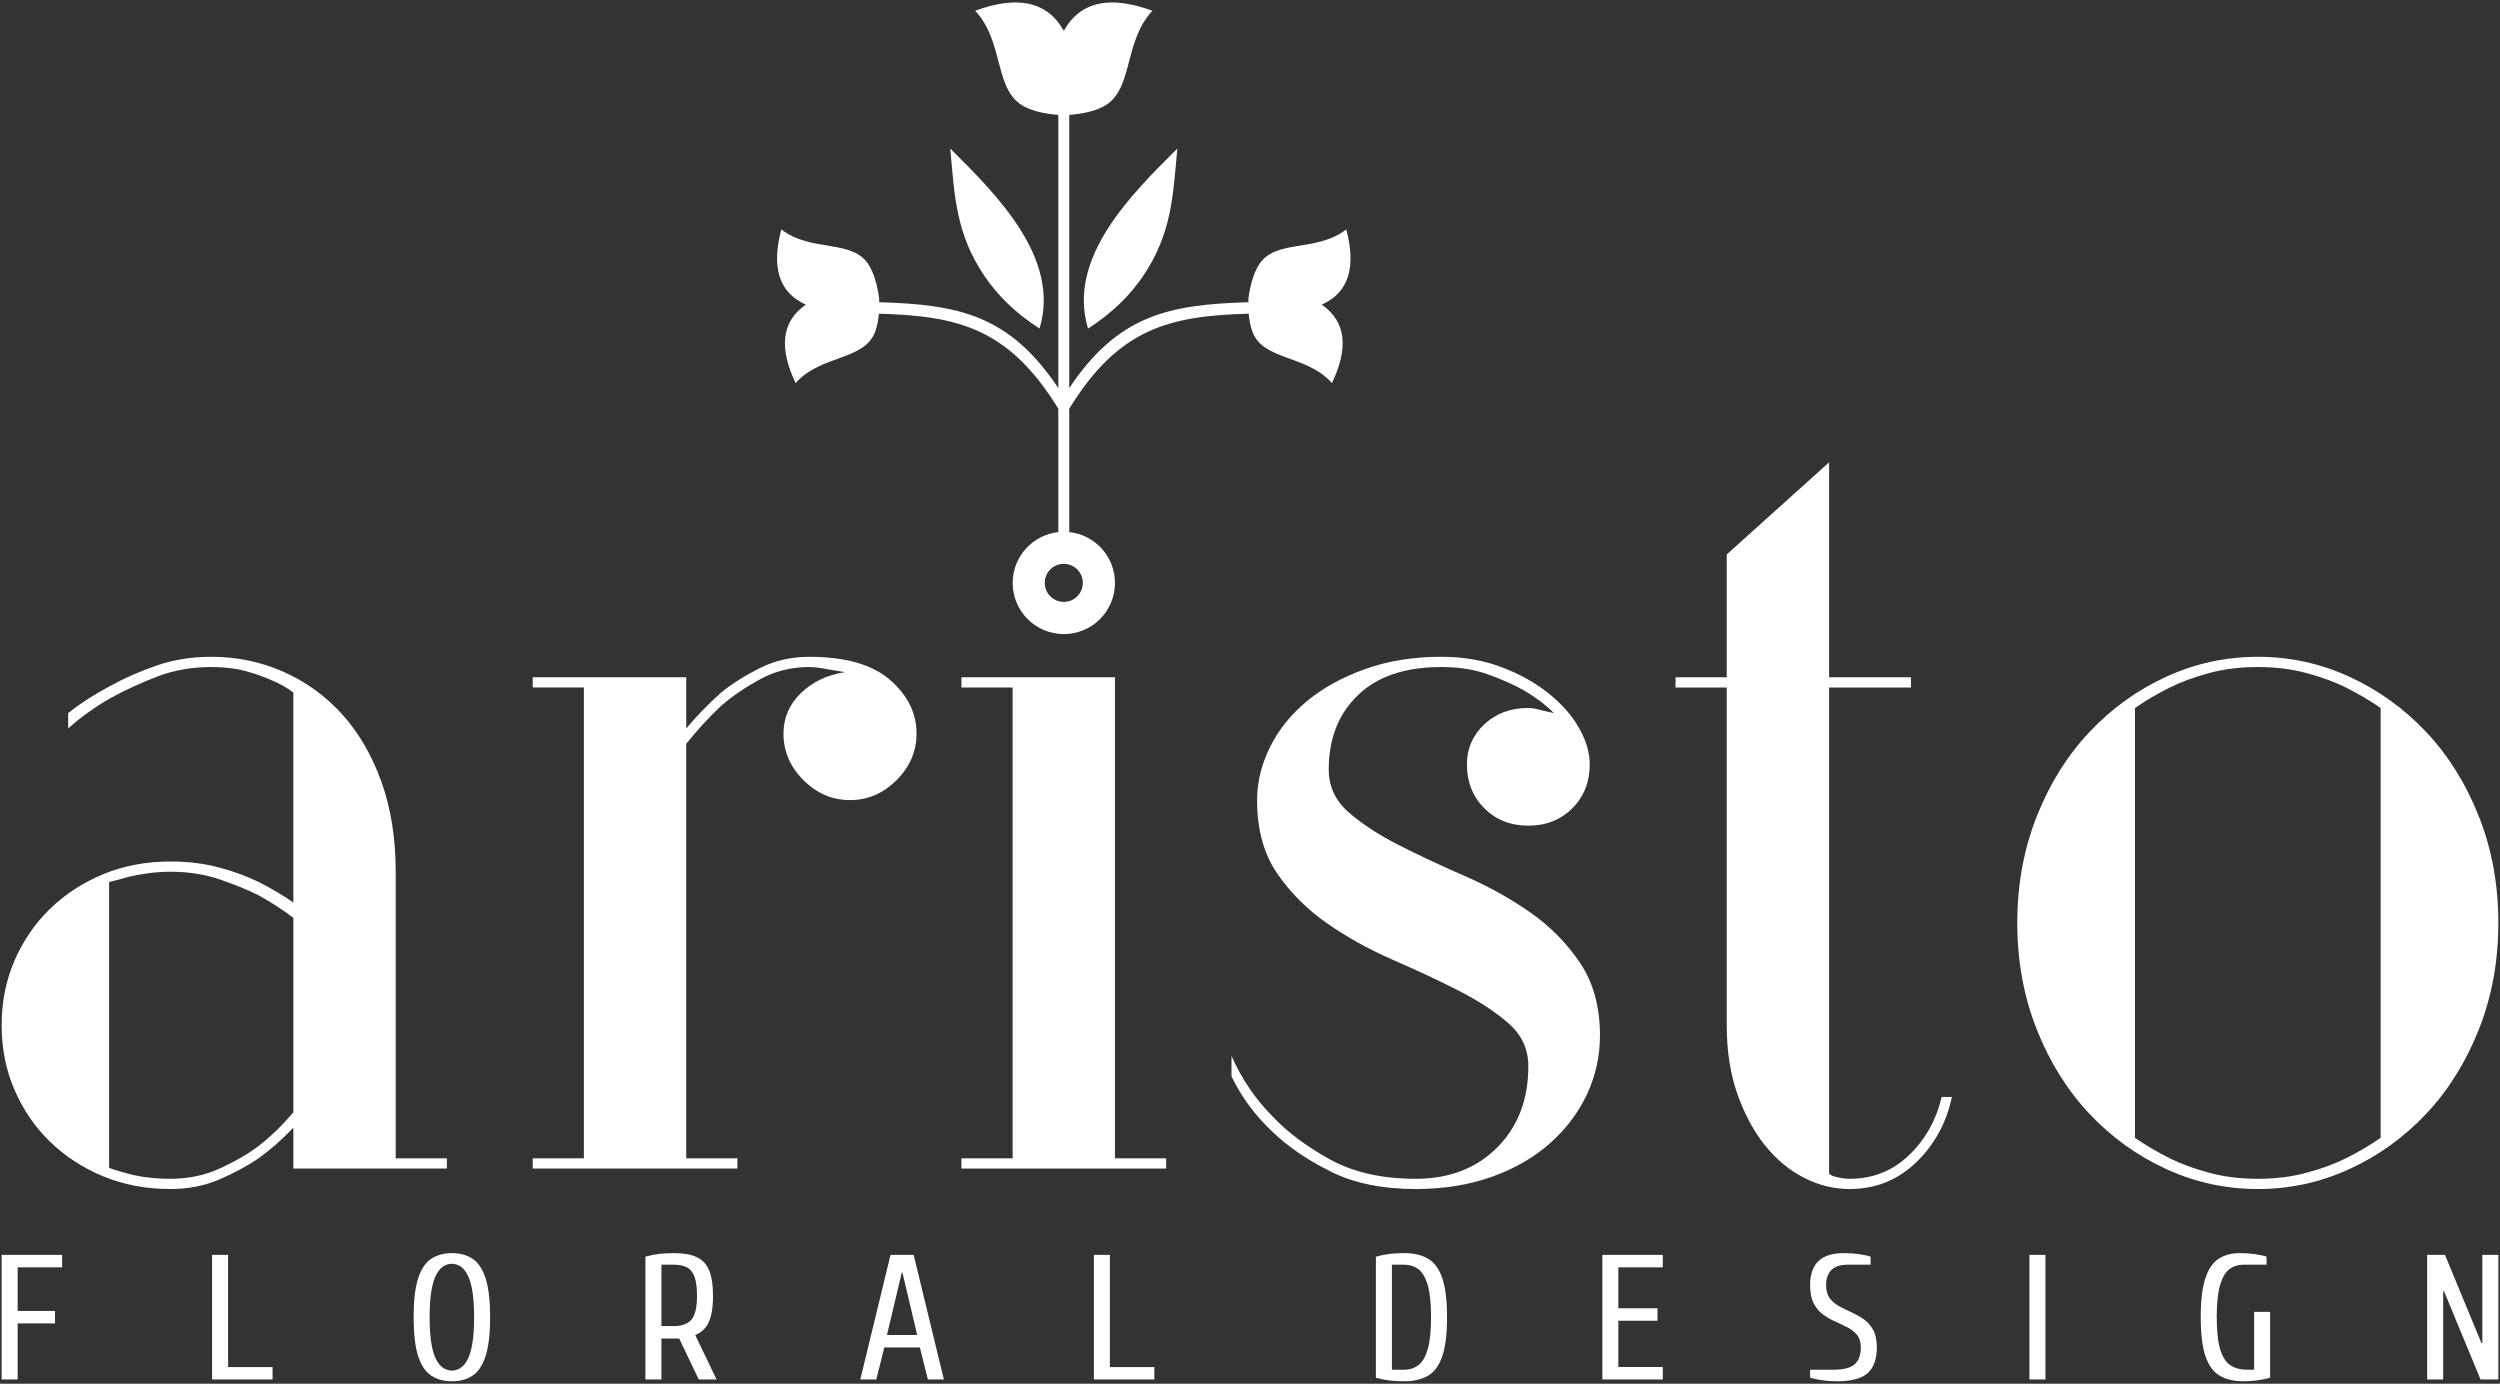 <svg xmlns="http://www.w3.org/2000/svg" width="860" height="476" viewBox="0 0 860 476" fill="none"><rect x="0" y="0" width="860" height="476" fill="#333333" stroke="none"/><g clip-path="url(#clip0_1979_138432)"><path fill-rule="evenodd" clip-rule="evenodd" d="M393.399 94.701C388.8 101.569 382.556 107.73 374.287 113.013C366.925 88.743 389.254 66.761 405.001 51.113C403.509 67.465 403.058 80.279 393.399 94.701Z" fill="white"></path><path fill-rule="evenodd" clip-rule="evenodd" d="M338.489 94.701C343.088 101.569 349.332 107.73 357.601 113.013C364.963 88.743 342.634 66.761 326.887 51.113C328.379 67.465 328.829 80.279 338.489 94.701Z" fill="white"></path><path fill-rule="evenodd" clip-rule="evenodd" d="M367.823 183.04C376.66 183.972 383.548 191.449 383.548 200.533C383.548 210.249 375.671 218.126 365.956 218.126C356.24 218.126 348.363 210.249 348.363 200.533C348.363 191.458 355.237 183.987 364.063 183.043V140.589C347.06 112.92 329.56 108.653 302.331 107.916C302.137 110.27 301.717 112.312 301.08 114.043C297.355 124.17 282.437 121.935 273.697 131.779C268.086 120.024 268.598 110.762 277.197 104.794C267.643 100.516 265.429 91.509 268.772 78.921C279.18 86.981 293.428 82.028 298.96 91.292C300.576 93.998 301.731 97.705 302.406 102.445C302.429 102.965 302.444 103.473 302.452 103.972C329.966 104.743 347.31 108.461 364.063 133.497V39.531C359.446 39.16 355.708 38.277 352.823 36.9C341.641 31.562 345.786 14.743 335.462 3.7C349.499 -1.462 360.034 0.11 365.943 10.578C371.852 0.11 382.387 -1.462 396.424 3.7C386.1 14.743 390.245 31.561 379.063 36.9C376.178 38.277 372.44 39.161 367.823 39.531V133.497C384.576 108.46 401.919 104.742 429.434 103.972C429.442 103.474 429.457 102.965 429.48 102.445C430.155 97.705 431.31 93.998 432.926 91.292C438.458 82.028 452.706 86.981 463.114 78.921C466.457 91.509 464.242 100.516 454.689 104.794C463.288 110.762 463.8 120.024 458.189 131.779C449.449 121.935 434.531 124.17 430.806 114.043C430.169 112.312 429.75 110.269 429.555 107.916C402.326 108.653 384.826 112.92 367.823 140.589V183.04ZM365.943 193.962C369.559 193.962 372.489 196.893 372.489 200.508C372.489 204.123 369.558 207.054 365.943 207.054C362.328 207.054 359.397 204.123 359.397 200.508C359.397 196.893 362.327 193.962 365.943 193.962Z" fill="white"></path><path d="M153.727 398.462V401.982H100.913V387.898C97.157 391.889 93.166 395.41 88.941 398.462C85.186 401.044 80.726 403.449 75.562 405.679C70.397 407.909 64.764 409.025 58.661 409.025C50.211 409.025 42.465 407.557 35.423 404.624C28.382 401.69 22.279 397.699 17.114 392.653C11.95 387.606 7.901 381.679 4.967 374.872C2.033 368.064 0.566 360.672 0.566 352.691C0.566 344.71 2.033 337.316 4.967 330.508C7.901 323.701 11.95 317.775 17.114 312.729C22.279 307.682 28.382 303.691 35.423 300.757C42.465 297.823 50.212 296.356 58.661 296.356C64.764 296.356 70.397 297.06 75.562 298.468C80.726 299.877 85.186 301.519 88.941 303.398C93.166 305.51 97.156 307.858 100.912 310.441V238.26C98.799 236.617 96.335 235.209 93.518 234.035C90.936 232.862 87.943 231.806 84.54 230.867C81.136 229.928 77.205 229.457 72.745 229.457C65.938 229.457 59.659 230.572 53.908 232.802C48.157 235.032 42.935 237.438 38.24 240.02C32.841 243.071 27.912 246.592 23.452 250.583V245.301C27.912 241.78 32.841 238.611 38.24 235.794C42.934 233.212 48.157 230.924 53.908 228.929C59.659 226.934 65.939 225.938 72.745 225.938C81.43 225.938 89.645 227.64 97.392 231.044C105.138 234.447 111.886 239.317 117.637 245.656C123.388 251.993 127.907 259.739 131.192 268.893C134.479 278.047 136.122 288.375 136.122 299.877V398.463L153.727 398.462ZM58.662 405.505C64.765 405.505 70.398 404.33 75.563 401.982C80.727 399.634 85.187 397.052 88.942 394.236C93.167 390.949 97.157 387.078 100.913 382.618V315.719C97.157 312.902 93.166 310.32 88.941 307.973C85.186 306.095 80.726 304.276 75.562 302.515C70.397 300.755 64.764 299.876 58.661 299.876C56.079 299.876 53.497 300.051 50.915 300.403C48.333 300.755 46.103 301.166 44.225 301.635C41.877 302.34 39.648 302.926 37.535 303.396V401.63C37.535 401.865 39.706 402.569 44.048 403.742C48.393 404.918 53.264 405.505 58.662 405.505Z" fill="white"></path><path d="M278.32 225.938C290.761 225.938 300.033 228.577 306.135 233.858C312.238 239.14 315.289 245.301 315.289 252.343C315.289 258.446 313 263.787 308.423 268.364C303.846 272.941 298.506 275.23 292.403 275.23C286.3 275.23 280.96 272.941 276.383 268.364C271.806 263.787 269.517 258.446 269.517 252.343C269.517 246.944 271.512 242.31 275.503 238.436C279.493 234.563 284.539 232.157 290.642 231.218C289.234 230.984 287.826 230.748 286.417 230.514C285.244 230.28 283.894 230.043 282.368 229.809C280.842 229.574 279.492 229.457 278.319 229.457C272.216 229.457 266.583 230.866 261.419 233.682C256.255 236.499 251.795 239.552 248.039 242.837C243.814 246.828 239.824 251.17 236.068 255.865V398.463H253.673V401.984H183.254V398.463H200.858V236.499H183.254V232.979H236.068V250.583C239.823 246.123 243.814 242.015 248.039 238.259C251.795 235.208 256.255 232.391 261.419 229.809C266.584 227.227 272.217 225.938 278.32 225.938Z" fill="white"></path><path d="M401.153 398.463V401.984H330.734V398.463H348.338V236.501H330.734V232.98H383.548V398.463H401.153Z" fill="white"></path><path d="M487.017 409.024C475.515 409.024 465.774 407.029 457.793 403.038C449.812 399.047 443.24 394.587 438.076 389.659C431.973 384.026 427.162 377.57 423.641 370.294V363.252C427.162 371.232 431.973 378.274 438.076 384.377C443.24 389.776 449.812 394.647 457.793 398.989C465.774 403.331 475.515 405.502 487.017 405.502C498.518 405.502 507.849 401.922 515.008 394.763C522.168 387.604 525.747 378.273 525.747 366.772C525.747 360.903 523.458 355.974 518.881 351.983C514.304 347.993 508.553 344.237 501.628 340.716C494.703 337.195 487.193 333.674 479.094 330.153C470.996 326.632 463.484 322.466 456.56 317.654C449.636 312.842 443.885 307.091 439.307 300.401C434.73 293.711 432.441 285.32 432.441 275.227C432.441 269.124 433.909 263.08 436.842 257.094C439.776 251.108 444.001 245.827 449.517 241.25C455.033 236.673 461.723 232.976 469.587 230.159C477.45 227.343 486.194 225.934 495.818 225.934C503.329 225.934 510.195 227.107 516.415 229.455C522.635 231.803 528.034 234.795 532.611 238.433C537.188 242.071 540.709 246.062 543.174 250.404C545.639 254.746 546.871 258.913 546.871 262.903C546.871 269.006 544.876 274.053 540.885 278.043C536.894 282.034 531.848 284.029 525.745 284.029C519.642 284.029 514.595 282.034 510.605 278.043C506.615 274.053 504.619 269.006 504.619 262.903C504.619 257.504 506.614 252.927 510.605 249.171C514.596 245.415 519.642 243.538 525.745 243.538C526.684 243.538 527.623 243.655 528.562 243.89C529.5 244.125 530.439 244.36 531.378 244.595C532.317 244.829 533.373 245.065 534.547 245.299C531.731 242.483 528.327 239.901 524.336 237.553C521.05 235.675 517.001 233.856 512.189 232.096C507.377 230.335 501.919 229.455 495.817 229.455C483.377 229.455 473.811 232.683 467.121 239.138C460.431 245.592 457.087 254.102 457.087 264.664C457.087 270.533 459.376 275.462 463.953 279.452C468.53 283.442 474.281 287.199 481.206 290.72C488.13 294.241 495.641 297.762 503.74 301.283C511.838 304.803 519.35 308.97 526.274 313.782C533.198 318.594 538.949 324.403 543.527 331.211C548.104 338.018 550.393 346.35 550.393 356.209C550.393 363.251 548.925 369.941 545.991 376.278C543.058 382.616 538.832 388.249 533.317 393.179C527.801 398.108 521.11 401.981 513.247 404.798C505.384 407.616 496.641 409.024 487.017 409.024Z" fill="white"></path><path d="M671.46 377.336C669.582 386.256 665.474 393.768 659.137 399.87C652.799 405.973 645.171 409.024 636.252 409.024C630.853 409.024 625.629 407.733 620.582 405.151C615.535 402.569 611.076 398.872 607.203 394.06C603.33 389.248 600.161 383.38 597.696 376.455C595.231 369.531 593.999 361.608 593.999 352.689V236.5H576.395V232.979H593.999V190.728L629.209 159.039V232.979H657.377V236.5H629.209V403.744C629.678 404.213 630.382 404.566 631.321 404.801C633.199 405.27 634.843 405.505 636.252 405.505C644.232 405.505 651.039 402.806 656.672 397.407C662.305 392.008 666.062 385.318 667.939 377.337L671.46 377.336Z" fill="white"></path><path d="M776.688 405.505C782.791 405.505 788.424 404.801 793.588 403.393C798.752 401.985 803.212 400.34 806.967 398.462C811.193 396.35 815.183 394.002 818.939 391.42V243.542C815.184 240.96 811.193 238.611 806.967 236.499C803.212 234.621 798.752 232.979 793.588 231.57C788.424 230.161 782.791 229.457 776.688 229.457C770.585 229.457 764.952 230.162 759.787 231.57C754.623 232.979 750.164 234.62 746.408 236.499C742.183 238.611 738.193 240.96 734.437 243.542V391.42C738.192 394.002 742.183 396.35 746.408 398.462C750.164 400.34 754.623 401.984 759.787 403.393C764.952 404.802 770.585 405.505 776.688 405.505ZM776.688 225.938C787.72 225.938 798.224 228.225 808.2 232.802C818.176 237.379 826.978 243.717 834.607 251.815C842.236 259.912 848.28 269.596 852.74 280.863C857.199 292.13 859.43 304.337 859.43 317.481C859.43 330.626 857.2 342.831 852.74 354.098C848.28 365.365 842.235 375.047 834.607 383.145C826.978 391.243 818.176 397.581 808.2 402.158C798.225 406.735 787.721 409.025 776.688 409.025C765.655 409.025 755.152 406.735 745.175 402.158C735.2 397.581 726.397 391.243 718.768 383.145C711.139 375.047 705.095 365.365 700.635 354.098C696.175 342.83 693.945 330.625 693.945 317.481C693.945 304.337 696.175 292.13 700.635 280.863C705.095 269.596 711.139 259.912 718.768 251.815C726.397 243.717 735.2 237.379 745.175 232.802C755.152 228.225 765.656 225.938 776.688 225.938Z" fill="white"></path><path d="M0.566 474.547V431.683H21.373V435.969H6.074V450.971H18.926V455.257H6.074V474.546L0.566 474.547ZM72.956 474.547V431.683H78.464V470.26H93.763V474.546H72.956V474.547ZM155.442 475.16C152.709 475.16 150.353 474.517 148.374 473.231C146.396 471.945 144.886 469.7 143.846 466.495C142.805 463.29 142.286 458.831 142.286 453.115C142.286 447.4 142.806 442.94 143.846 439.736C144.886 436.531 146.396 434.286 148.374 433C150.353 431.714 152.709 431.071 155.442 431.071C158.217 431.071 160.582 431.714 162.541 433C164.5 434.285 165.998 436.531 167.039 439.736C168.079 442.94 168.599 447.4 168.599 453.115C168.599 458.831 168.078 463.29 167.039 466.495C165.998 469.699 164.5 471.944 162.541 473.231C160.583 474.516 158.217 475.16 155.442 475.16ZM155.442 471.485C156.421 471.485 157.37 471.21 158.288 470.659C159.206 470.108 160.032 469.158 160.767 467.811C161.501 466.464 162.072 464.596 162.48 462.208C162.889 459.82 163.093 456.789 163.093 453.114C163.093 449.44 162.889 446.41 162.48 444.021C162.072 441.633 161.501 439.765 160.767 438.418C160.033 437.071 159.207 436.122 158.288 435.57C157.371 435.019 156.421 434.744 155.442 434.744C154.463 434.744 153.515 435.019 152.596 435.57C151.679 436.121 150.852 437.071 150.118 438.418C149.384 439.765 148.813 441.633 148.404 444.021C147.997 446.409 147.793 449.44 147.793 453.114C147.793 456.789 147.997 459.819 148.404 462.208C148.813 464.596 149.384 466.464 150.118 467.811C150.852 469.158 151.678 470.107 152.596 470.659C153.516 471.21 154.463 471.485 155.442 471.485ZM222.02 474.547V432.295C223.569 431.846 225.13 431.53 226.7 431.346C228.271 431.162 229.975 431.07 231.81 431.07C235.074 431.07 237.695 431.529 239.674 432.448C241.653 433.366 243.08 434.897 243.958 437.04C244.835 439.184 245.274 442.092 245.274 445.767C245.274 448.502 245.04 450.778 244.57 452.595C244.1 454.411 243.417 455.84 242.52 456.881C241.622 457.922 240.5 458.708 239.154 459.238L246.497 474.547H240.378L233.647 460.463H227.528V474.547H222.02ZM227.527 456.176H231.81C234.584 456.176 236.604 455.431 237.869 453.941C239.133 452.451 239.766 449.726 239.766 445.767C239.766 442.991 239.491 440.827 238.94 439.276C238.39 437.724 237.522 436.632 236.339 436C235.156 435.367 233.647 435.051 231.81 435.051H227.527V456.176ZM295.939 474.547L306.342 431.683H314.297L324.7 474.547H319.192L316.438 463.525H304.199L301.445 474.547C301.447 474.547 295.939 474.547 295.939 474.547ZM305.119 459.238H315.521L310.442 437.806H310.198L305.119 459.238ZM376.285 474.547V431.683H381.793V470.26H397.092V474.546H376.285V474.547ZM483.097 475.16C481.261 475.16 479.558 475.068 477.987 474.884C476.417 474.7 474.856 474.384 473.306 473.935V432.296C474.856 431.847 476.417 431.531 477.987 431.347C479.558 431.163 481.262 431.071 483.097 431.071C486.361 431.071 489.085 431.714 491.266 433C493.45 434.285 495.081 436.531 496.163 439.736C497.244 442.94 497.784 447.4 497.784 453.115C497.784 458.831 497.243 463.29 496.163 466.495C495.082 469.699 493.45 471.944 491.266 473.231C489.085 474.516 486.361 475.159 483.097 475.16ZM478.814 471.179H483.098C484.934 471.179 486.536 470.669 487.903 469.649C489.269 468.628 490.34 466.811 491.115 464.199C491.89 461.587 492.278 457.892 492.278 453.115C492.278 448.298 491.89 444.593 491.115 442.001C490.34 439.41 489.269 437.603 487.903 436.582C486.536 435.561 484.935 435.051 483.098 435.051H478.814V471.179ZM551.204 474.547V431.683H572.01V435.969H556.712V450.053H570.175V454.339H556.712V470.259H572.01V474.545H551.204V474.547ZM631.855 475.16C630.019 475.16 628.265 475.027 626.592 474.762C624.92 474.496 623.613 474.221 622.675 473.935V471.18H630.631C634.139 471.18 636.597 470.558 638.005 469.312C639.413 468.067 640.117 466.138 640.117 463.526C640.117 461.729 639.699 460.311 638.863 459.27C638.026 458.229 636.945 457.361 635.619 456.668C634.293 455.974 632.886 455.3 631.397 454.647C629.908 453.994 628.5 453.188 627.174 452.228C625.849 451.269 624.767 449.993 623.932 448.402C623.095 446.809 622.677 444.707 622.677 442.094C622.677 438.42 623.626 435.665 625.522 433.827C627.42 431.991 630.347 431.072 634.304 431.072C636.14 431.072 637.904 431.194 639.597 431.44C641.29 431.685 642.586 431.97 643.483 432.297V435.052H635.527C633.08 435.052 631.243 435.654 630.019 436.859C628.795 438.063 628.184 439.808 628.184 442.094C628.184 443.972 628.601 445.473 629.438 446.595C630.274 447.718 631.355 448.636 632.68 449.351C634.006 450.065 635.414 450.76 636.903 451.433C638.392 452.106 639.799 452.902 641.125 453.821C642.451 454.739 643.532 455.964 644.369 457.495C645.205 459.026 645.623 461.037 645.623 463.527C645.623 467.487 644.593 470.415 642.532 472.314C640.473 474.21 636.913 475.16 631.855 475.16ZM698.125 474.547V431.683H703.633V474.547H698.125ZM771.739 475.16C768.475 475.16 765.752 474.517 763.57 473.231C761.387 471.945 759.756 469.7 758.674 466.495C757.593 463.29 757.053 458.831 757.053 453.115C757.053 447.4 757.582 442.94 758.643 439.736C759.704 436.531 761.235 434.286 763.233 433C765.233 431.714 767.66 431.071 770.515 431.071C772.351 431.071 774.115 431.193 775.808 431.439C777.501 431.684 778.797 431.969 779.694 432.296V435.051H771.738C769.902 435.051 768.3 435.561 766.934 436.582C765.567 437.603 764.496 439.41 763.721 442.001C762.946 444.593 762.559 448.298 762.559 453.115C762.559 457.892 762.956 461.586 763.752 464.199C764.547 466.811 765.719 468.629 767.27 469.649C768.82 470.669 770.717 471.179 772.961 471.179H775.409V451.279H780.917V473.935C780.02 474.221 778.724 474.497 777.031 474.762C775.339 475.027 773.575 475.16 771.739 475.16ZM834.95 474.547V431.683H841.069L853.614 461.994H853.919V431.683H859.427V474.547H853.308L840.764 444.236H840.458V474.547H834.95Z" fill="white"></path></g><defs><clipPath id="clip0_1979_138432"><rect width="860" height="476" fill="white"></rect></clipPath></defs></svg>